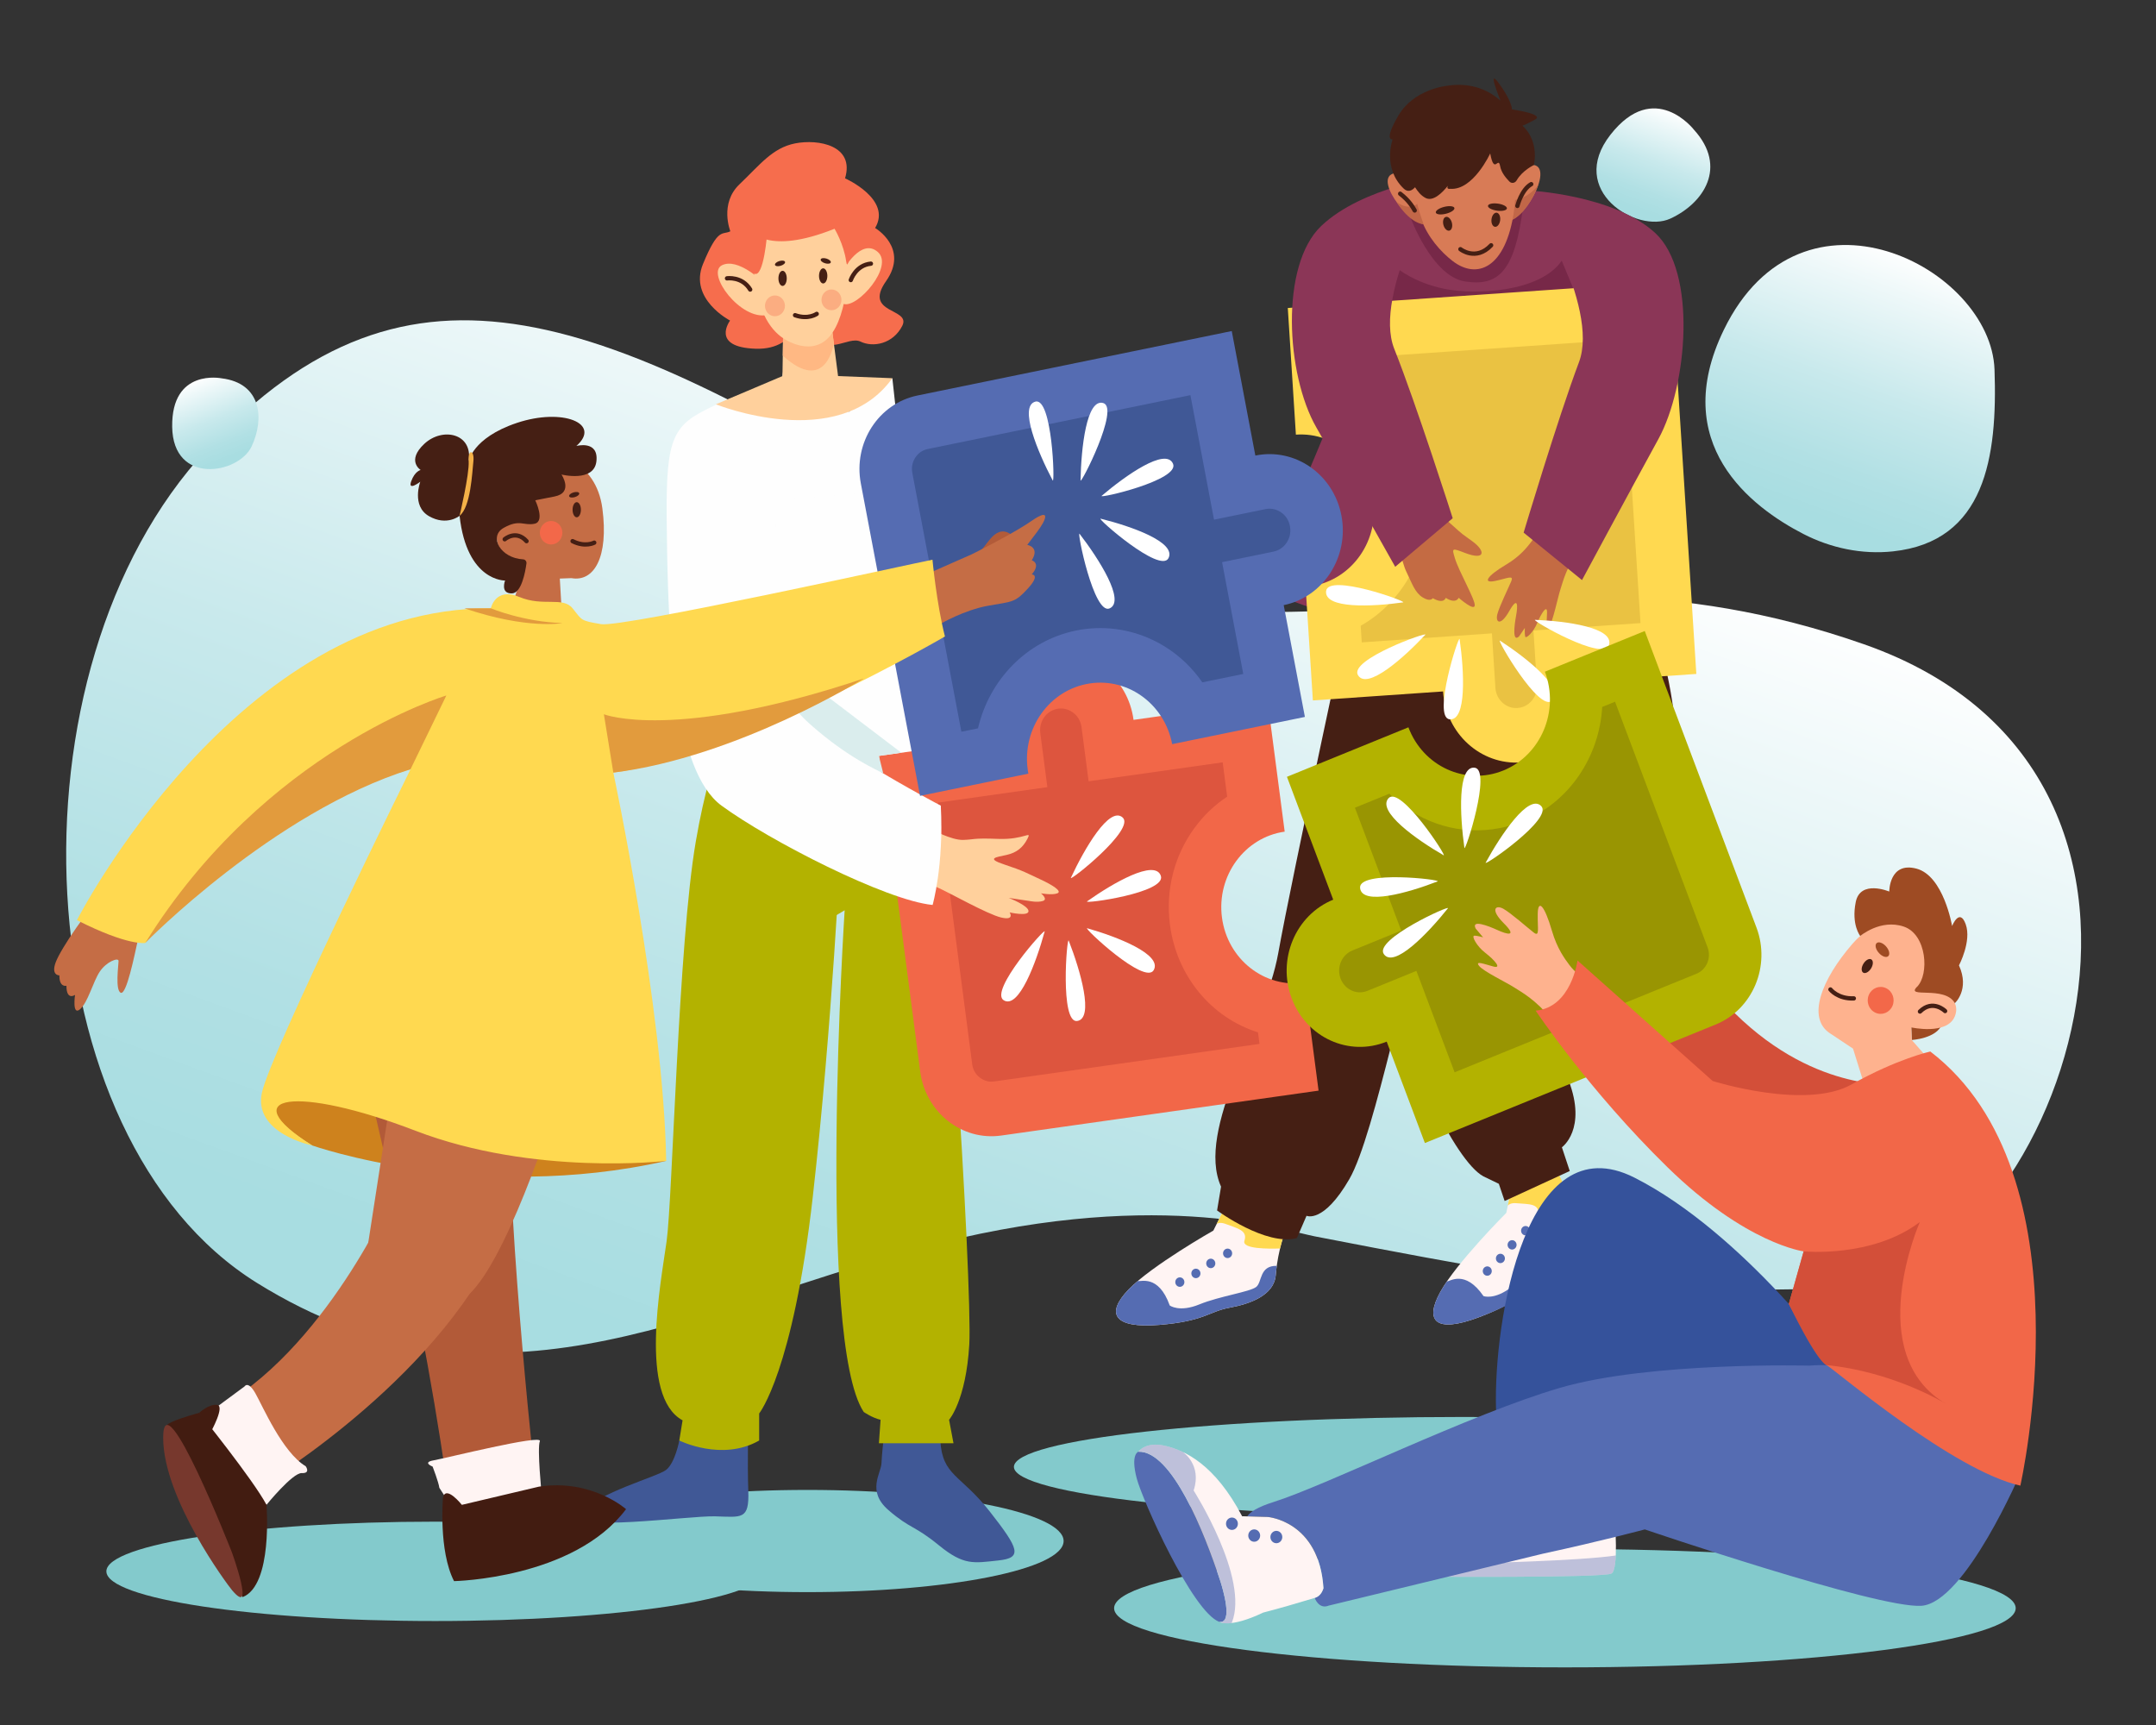 <svg width="500" height="400" viewBox="0 0 500 400" fill="none" xmlns="http://www.w3.org/2000/svg">
<rect x="0" y="0" width="500" height="400" fill="#333333" stroke="none"/>
<g clip-path="url(#clip0_63_2)">
<path d="M304.898 286.689C297.461 285.242 266.904 274.907 212.682 289.581C158.461 304.254 113.753 331.147 59.595 297.485C5.436 263.822 0.325 155.361 47.961 104.21C95.597 53.061 140.196 73.469 217.624 120.291C295.052 167.114 343.745 118.396 432.251 149.386C520.757 180.377 475.356 298.633 427.335 298.862C379.313 299.092 382.682 301.814 304.898 286.689Z" fill="url(#paint0_linear_63_2)"/>
<path d="M439.015 127.854C431.815 128.63 424.562 127.081 418.229 123.822C406.072 117.566 386.935 102.936 399.764 76.503C417.822 39.298 461.723 62.01 462.551 85.699C463.263 106.056 460.374 125.552 439.015 127.854Z" fill="url(#paint1_linear_63_2)"/>
<path d="M392.83 30.064C392.83 30.064 383.663 18.234 373.482 31.241C363.301 44.247 379.647 54.232 387.36 50.697C395.073 47.162 400.732 38.753 392.83 30.064Z" fill="url(#paint2_linear_63_2)"/>
<path d="M51.392 87.727C51.392 87.727 39.747 85.334 39.931 98.96C40.116 112.586 55.307 109.934 58.337 103.547C61.367 97.16 60.672 88.851 51.392 87.727Z" fill="url(#paint3_linear_63_2)"/>
<path d="M187.238 369.191C220.058 369.191 246.663 363.885 246.663 357.34C246.663 350.795 220.058 345.489 187.238 345.489C154.418 345.489 127.812 350.795 127.812 357.34C127.812 363.885 154.418 369.191 187.238 369.191Z" fill="#83CACC"/>
<path d="M100.913 375.89C143.02 375.89 177.156 370.733 177.156 364.37C177.156 358.008 143.02 352.85 100.913 352.85C58.805 352.85 24.669 358.008 24.669 364.37C24.669 370.733 58.805 375.89 100.913 375.89Z" fill="#83CACC"/>
<path d="M339.684 351.726C397.423 351.726 444.23 346.542 444.23 340.147C444.23 333.752 397.423 328.568 339.684 328.568C281.945 328.568 235.138 333.752 235.138 340.147C235.138 346.542 281.945 351.726 339.684 351.726Z" fill="#83CACC"/>
<path d="M350.917 273.57L349.324 281.25C349.324 281.25 337.745 292.821 334.014 299.603C330.283 306.385 332.996 309.17 342.825 305.505C352.655 301.841 352.989 299.438 357.407 297.266C361.824 295.094 366.514 291.683 365.71 287.161C365.71 287.161 368.331 283.334 360.56 272.213C357.161 267.349 350.917 273.57 350.917 273.57Z" fill="#FFF4F3"/>
<path d="M350.917 273.57L349.673 279.566C350.008 279.187 350.606 278.917 351.671 279.005C354.621 279.249 356.946 279.05 356.791 281.56C356.67 283.522 362.045 280.055 364.616 279.226C363.456 275.506 359.744 270.047 360.264 267.825C361.631 261.982 350.917 273.57 350.917 273.57Z" fill="#FFD950"/>
<path d="M362.081 291.003C360.952 292.52 354.512 295.341 350.531 298.438C346.549 301.535 344.036 300.537 344.036 300.537C339.717 294.285 336.172 297.23 335.563 297.13C334.966 298 334.437 298.833 334.013 299.603C330.282 306.385 332.995 309.17 342.824 305.505C352.654 301.841 353.662 299.705 357.986 297.336C363.623 294.247 367.283 290.339 366.48 285.816C366.48 285.816 366.106 284.552 365.951 283.253C362.042 284.276 363.139 289.582 362.081 291.003Z" fill="#556CB2"/>
<path d="M345.911 294.417C346.082 294.99 345.774 295.598 345.224 295.776C344.674 295.953 344.089 295.633 343.918 295.061C343.747 294.489 344.055 293.881 344.605 293.703C345.155 293.525 345.74 293.845 345.911 294.417Z" fill="#556CB2"/>
<path d="M348.958 291.488C349.128 292.061 348.821 292.669 348.271 292.846C347.72 293.024 347.135 292.704 346.965 292.132C346.794 291.559 347.102 290.951 347.652 290.773C348.202 290.596 348.786 290.916 348.958 291.488Z" fill="#556CB2"/>
<path d="M351.665 288.34C351.836 288.913 351.528 289.521 350.978 289.698C350.427 289.876 349.842 289.556 349.672 288.984C349.501 288.411 349.809 287.803 350.359 287.625C350.909 287.448 351.493 287.768 351.665 288.34Z" fill="#556CB2"/>
<path d="M354.797 285.055C354.968 285.628 354.66 286.236 354.11 286.413C353.559 286.591 352.975 286.271 352.804 285.699C352.633 285.126 352.941 284.518 353.491 284.341C354.041 284.162 354.626 284.482 354.797 285.055Z" fill="#556CB2"/>
<path d="M379.629 132.33C379.268 131.172 336.934 146.313 322.648 168.224C308.362 190.135 311.22 200.393 318.778 222.805C326.336 245.215 337.289 269.119 344.015 272.776L347.596 274.504L348.943 278.493L364.042 271.541L362.221 266.038C362.221 266.038 368.111 261.869 363.78 250.537C359.449 239.205 349.379 206.937 349.536 203.509C349.694 200.079 375.139 188.138 385.156 181.181C395.173 174.223 379.629 132.33 379.629 132.33Z" fill="#451F14"/>
<path d="M284.911 278.306L281.385 285.358C281.385 285.358 267.114 293.435 261.731 299.017C256.349 304.6 258.28 308.071 268.814 307.224C279.348 306.378 280.291 304.126 285.16 303.233C290.03 302.34 295.482 300.314 295.859 295.677C295.859 295.677 296.332 288.423 299.166 283.1C302 277.776 284.911 278.306 284.911 278.306Z" fill="#FFF4F3"/>
<path d="M284.911 278.306L282.158 283.812C282.582 283.536 283.234 283.437 284.252 283.82C287.068 284.877 289.388 285.329 288.593 287.735C287.971 289.616 294.133 289.601 296.854 289.505C297.353 287.427 298.089 285.124 299.167 283.099C302.001 277.776 284.911 278.306 284.911 278.306Z" fill="#FFD950"/>
<path d="M291.33 298.42C289.84 299.586 282.83 300.551 278.15 302.468C273.469 304.385 271.272 302.712 271.272 302.712C268.663 295.411 264.447 297.301 263.879 297.034C263.073 297.717 262.343 298.384 261.731 299.017C256.349 304.6 258.28 308.071 268.814 307.225C279.348 306.378 280.291 304.126 285.16 303.233C290.03 302.341 295.482 300.314 295.859 295.677C295.859 295.677 295.913 294.841 296.096 293.531C292.019 293.444 292.727 297.326 291.33 298.42Z" fill="#556CB2"/>
<path d="M274.673 297.261C274.693 297.867 274.236 298.375 273.654 298.396C273.071 298.417 272.583 297.941 272.563 297.336C272.543 296.729 273 296.221 273.582 296.201C274.165 296.18 274.653 296.654 274.673 297.261Z" fill="#556CB2"/>
<path d="M278.398 295.248C278.418 295.854 277.961 296.362 277.379 296.383C276.796 296.404 276.307 295.928 276.287 295.323C276.267 294.716 276.723 294.208 277.306 294.188C277.89 294.167 278.378 294.641 278.398 295.248Z" fill="#556CB2"/>
<path d="M281.848 292.928C281.868 293.534 281.411 294.042 280.829 294.063C280.246 294.084 279.757 293.608 279.737 293.003C279.717 292.396 280.174 291.888 280.757 291.868C281.34 291.847 281.828 292.321 281.848 292.928Z" fill="#556CB2"/>
<path d="M285.749 290.591C285.769 291.197 285.312 291.705 284.73 291.726C284.147 291.747 283.658 291.272 283.638 290.666C283.618 290.06 284.075 289.552 284.658 289.531C285.241 289.51 285.729 289.985 285.749 290.591Z" fill="#556CB2"/>
<path d="M314.12 136.158C314.12 136.158 299.509 203.844 296.437 221.033C293.364 238.221 277.201 261.83 283.175 275.169L282.254 280.686C282.254 280.686 293.602 289.037 300.767 287.084L302.999 281.917C302.999 281.917 306.9 283.812 312.917 273.435C318.934 263.059 326.636 221.99 331.799 209.515C336.963 197.04 350.001 146.317 350.001 146.317L314.12 136.158Z" fill="#451F14"/>
<path d="M316.013 78.792C316.013 78.792 301.408 115.511 296.622 124.493C291.836 133.474 296.497 138.168 296.497 138.168C296.497 138.168 329.124 151.115 356.324 153.125C383.524 155.134 377.611 68.698 377.611 68.698L316.013 78.792Z" fill="#8B3657"/>
<path d="M308.354 65.65C306.345 64.866 327.393 41.202 340.849 42.68C354.304 44.158 359.913 40.927 374.604 66.51C389.296 92.092 311.747 87.708 310.88 86.666C310.012 85.622 310.498 66.486 308.354 65.65Z" fill="#8B3657"/>
<path d="M321.532 69.838C321.532 69.838 322.611 65.42 324.104 62.246C324.104 62.246 327.886 65.51 334.933 66.967C341.979 68.424 357.129 67.834 362.186 60.445L365.254 67.868L321.532 69.838Z" fill="#772848"/>
<path d="M368.576 157.99L393.397 156.274L388.689 82.594C388.077 73.027 380.125 65.787 370.926 66.422L298.655 71.418L300.531 100.784C309.897 100.137 317.994 107.508 318.617 117.249C319.239 126.99 312.152 135.41 302.786 136.058L304.47 162.42L334.659 160.334C335.282 170.074 343.379 177.446 352.745 176.798C362.11 176.153 369.198 167.731 368.576 157.99Z" fill="#FFD950"/>
<path d="M350.964 164.141C348.704 163.829 346.952 161.875 346.801 159.496L345.993 146.868L315.805 148.954L315.558 145.104C318.563 143.41 321.285 141.154 323.603 138.399C328.734 132.303 331.275 124.494 330.758 116.41C329.993 104.424 322.475 94.224 312.042 90.074L311.603 83.206L371.733 79.05C372.041 79.028 372.348 79.038 372.646 79.079C374.764 79.372 376.404 81.202 376.546 83.431L380.448 144.486L355.626 146.201L356.433 158.829C356.548 160.634 355.741 161.884 355.249 162.468C354.757 163.052 353.673 164.05 351.938 164.17C351.608 164.195 351.28 164.184 350.964 164.141Z" fill="#EAC242"/>
<path d="M332.242 118.196C332.242 118.196 332.874 118.262 336.395 121.423C339.916 124.584 338.686 123.457 341.602 125.625C344.518 127.792 344.51 130.037 339.753 128.217C336.681 127.042 336.681 127.042 337.401 129.429C338.344 132.561 342.144 139.026 342.009 140.405C341.874 141.785 338.29 138.618 338.29 138.618C338.29 138.618 337.694 140.149 335.288 138.633C335.288 138.633 334.881 140.183 332.28 138.713C332.28 138.713 331.741 139.652 329.936 138.531C328.131 137.41 327.501 135.353 326.173 132.623C324.844 129.893 325.24 127.147 320.076 119.896C314.912 112.645 320.059 106.351 320.362 106.516C320.664 106.682 332.242 118.196 332.242 118.196Z" fill="#C46B43"/>
<path d="M334.5 40.849C334.5 40.849 315.976 43.277 306.395 52.411C296.815 61.545 298.25 86.854 305.255 99.081C312.26 111.309 323.563 131.43 323.563 131.43L336.899 120.167C336.899 120.167 328.453 93.717 323.345 80.897C318.236 68.075 334.5 40.849 334.5 40.849Z" fill="#8B3657"/>
<path d="M356.562 123.147C356.191 124.039 355.715 124.869 355.134 125.616C354.223 126.788 352.601 128.952 349.316 130.905C344.774 133.604 343.791 135.313 346.704 134.718C349.617 134.122 351.123 133.224 350.462 134.81C349.802 136.394 347.737 140.569 347.251 142.424C346.764 144.279 347.939 145.36 350.01 141.704C352.081 138.048 352.018 140.506 351.594 142.797C351.171 145.087 350.704 149.017 352.274 147.589L353.627 145.601C353.627 145.601 353.546 146.947 353.705 147.591C353.864 148.235 355.613 146.632 356.525 144.415C357.437 142.198 358.837 140.055 358.781 142.066C358.726 144.078 358.397 146.428 359.277 145.254C360.157 144.081 361.273 138.494 361.893 136.619C362.513 134.744 363.168 131.676 366.449 126.945C369.73 122.214 361.183 117.662 359.681 118.115C358.677 118.415 357.341 121.274 356.562 123.147Z" fill="#C46B43"/>
<path d="M354.304 44.158C354.304 44.158 374.094 45.061 383.838 54.004C393.583 62.948 391.383 89.442 384.601 101.806C377.82 114.169 366.884 134.509 366.884 134.509L353.347 123.51C353.347 123.51 361.31 96.898 366.184 83.979C371.059 71.061 354.304 44.158 354.304 44.158Z" fill="#8B3657"/>
<path d="M327.028 50.242C327.028 50.242 332.054 64.085 339.769 65.268C347.485 66.451 351.374 63.012 353.272 47.555C355.169 32.098 327.028 50.242 327.028 50.242Z" fill="#772848"/>
<path d="M331.292 36.654C331.292 36.654 332.149 31.517 337.646 29.495C343.143 27.474 353.068 35.293 351.138 48.822C349.208 62.352 342.469 64.835 336.879 60.524C331.291 56.213 324.928 46.965 331.292 36.654Z" fill="#D87B56"/>
<path d="M330.583 45.894C330.583 45.894 327.449 38.678 323.001 40.28C318.553 41.882 327.787 53.478 331.635 51.96C335.484 50.441 330.583 45.894 330.583 45.894Z" fill="#D87B56"/>
<path d="M349.141 45.091C349.141 45.091 351.1 37.439 355.739 38.264C360.379 39.089 353.091 52.098 349.055 51.254C345.021 50.409 349.141 45.091 349.141 45.091Z" fill="#D87B56"/>
<path d="M353.075 29.149C353.075 29.149 353.566 29.038 355.969 27.741C358.372 26.445 350.633 25.371 350.633 25.371C350.633 25.371 350.72 23.585 347.679 19.408C344.638 15.23 347.994 23.349 347.994 23.349C343.7 19.535 338.847 19.343 335.385 19.922C335.385 19.922 327.884 20.705 324.322 26.761C320.761 32.816 322.97 32.313 322.97 32.313C322.97 32.313 320.527 38.904 325.513 43.714C326.41 44.58 327.304 44.36 328.167 43.423C328.79 44.377 329.48 45.306 330.582 45.894C332.363 46.842 334.517 44.66 335.771 43.077C335.371 43.977 336.293 43.78 336.293 43.78C341.634 44.222 345.594 35.582 345.594 35.582C346.552 40.694 347.446 36.07 347.894 38.515C348.177 40.058 349.267 41.282 350.048 42.096C350.544 42.613 351.362 42.465 351.721 41.837C353.053 39.513 355.737 38.262 355.737 38.262C356.894 32.149 353.075 29.149 353.075 29.149Z" fill="#451F14"/>
<path d="M336.693 51.599C336.933 52.475 336.693 53.314 336.156 53.473C335.619 53.632 334.989 53.051 334.749 52.176C334.509 51.3 334.749 50.462 335.286 50.302C335.823 50.143 336.453 50.724 336.693 51.599Z" fill="#451F14"/>
<path d="M347.902 51.098C347.786 52.001 347.244 52.67 346.691 52.594C346.137 52.517 345.782 51.724 345.897 50.822C346.013 49.919 346.555 49.249 347.108 49.325C347.662 49.402 348.017 50.196 347.902 51.098Z" fill="#451F14"/>
<path d="M330.066 52.005C330.291 52.035 329.121 49.454 328.683 47.272C328.683 47.272 326.79 49.033 323.831 46.782C323.831 46.782 326.651 51.55 330.066 52.005Z" fill="#C16748"/>
<path d="M350.783 50.925C350.783 50.925 351.192 48.961 351.364 46.376C351.364 46.376 354.389 45.977 356.739 42.924C356.739 42.924 354.556 49.068 350.783 50.925Z" fill="#C16748"/>
<path d="M337.293 48.237C337.393 48.68 336.509 49.275 335.318 49.566C334.127 49.858 333.08 49.734 332.98 49.291C332.88 48.848 333.764 48.253 334.955 47.962C336.146 47.67 337.193 47.794 337.293 48.237Z" fill="#451F14"/>
<path d="M349.469 48.335C349.411 48.786 348.381 49.017 347.169 48.849C345.956 48.681 345.02 48.18 345.077 47.729C345.135 47.278 346.164 47.047 347.377 47.215C348.59 47.382 349.526 47.884 349.469 48.335Z" fill="#451F14"/>
<path d="M338.686 57.781C338.686 57.781 342.247 60.645 345.811 56.877" stroke="#451F14" stroke-miterlimit="10" stroke-linecap="round"/>
<path d="M328.086 48.808C327.641 48.044 326.799 46.522 324.714 44.917" stroke="#451F14" stroke-miterlimit="10" stroke-linecap="round"/>
<path d="M351.898 47.749C351.898 47.749 352.852 43.964 355.11 42.699" stroke="#451F14" stroke-miterlimit="10" stroke-linecap="round"/>
<path d="M356.007 143.733C354.874 143.688 371.987 153.559 373.15 149.539C374.314 145.518 363.219 144.018 356.007 143.733Z" fill="white"/>
<path d="M347.859 148.552C346.897 147.926 357.019 165.345 359.952 162.459C362.885 159.573 353.979 152.531 347.859 148.552Z" fill="white"/>
<path d="M338.501 148.195C338.335 147.029 332.154 166.339 336.168 166.788C340.182 167.238 339.558 155.621 338.501 148.195Z" fill="white"/>
<path d="M330.548 147.191C331.339 146.346 312.828 152.948 314.919 156.539C317.01 160.131 325.513 152.57 330.548 147.191Z" fill="white"/>
<path d="M325.39 139.681C326.514 139.521 308.015 132.882 307.539 137.051C307.063 141.221 318.239 140.7 325.39 139.681Z" fill="white"/>
<path d="M204.94 333.512C204.94 333.512 204.526 336.952 204.423 339.317C204.32 341.681 200.946 345.766 206.044 350.174C211.142 354.581 211.969 353.614 217.757 358.344C223.545 363.074 225.819 362.45 231.505 361.849C237.189 361.246 236.362 359.204 229.541 350.497C222.719 341.789 218.584 342.327 218.067 334.05C217.551 325.772 204.94 333.512 204.94 333.512Z" fill="#405896"/>
<path d="M157.534 334.033C157.534 334.033 156.587 339.172 154.498 340.831C152.409 342.49 138.659 346.058 134.863 350.785C131.066 355.51 159.586 351.448 165.807 351.614C172.028 351.78 173.775 352.482 173.539 345.744C173.304 339.006 173.539 331.044 173.539 331.044L157.534 334.033Z" fill="#405896"/>
<path d="M187.238 215.239C187.999 215.898 195.885 211.077 195.885 211.077C195.885 211.077 189.392 310.912 200.305 327.412C200.305 327.412 202.291 328.794 204.216 329.226L203.829 334.673H221.125L220.1 329.226C220.1 329.226 224.027 324.796 224.789 311.749C225.55 298.701 219.158 189.468 213.856 174.581C208.555 159.694 187.238 215.239 187.238 215.239Z" fill="#B3B200"/>
<path d="M170.697 166.35C170.697 166.35 165.419 171.533 161.359 195.155C157.298 218.778 155.975 277.967 154.597 287.823C153.219 297.679 148.144 323.81 158.296 329.353L157.534 334.032C157.534 334.032 167.432 338.975 176.061 334.032V327.76C176.061 327.76 183.929 317.993 188.497 277.482C193.066 236.972 194.972 195.767 194.972 195.767L170.697 166.35Z" fill="#B3B200"/>
<path d="M206.943 87.699C206.943 87.699 215.193 160.757 214.362 172.531C213.531 184.305 194.945 188.884 181.534 182.272C168.123 175.661 170.945 115.433 170.945 115.433L206.943 87.699Z" fill="#FEFEFE"/>
<path d="M302.517 227.874C293.216 229.19 284.65 222.415 283.384 212.742C282.119 203.07 288.633 194.161 297.933 192.845L293.967 162.529L292.14 162.787L262.879 166.928C261.613 157.255 253.047 150.481 243.747 151.797C234.446 153.113 227.932 162.022 229.197 171.694L203.83 175.284L213.403 248.454C214.646 257.954 223.059 264.607 232.193 263.315L303.963 253.159L305.791 252.901L302.517 227.874Z" fill="#F26748"/>
<path d="M229.132 250.746C227.526 250.443 225.766 249.089 225.46 246.746L217.528 186.116L242.896 182.526L241.255 169.986C240.896 167.243 242.749 164.708 245.387 164.335C245.899 164.263 246.409 164.273 246.902 164.366C248.617 164.689 250.493 166.133 250.82 168.632L252.461 181.173L283.549 176.774L284.592 184.733C281.706 186.638 279.14 189.083 277.01 191.998C272.294 198.447 270.276 206.419 271.326 214.447C272.881 226.334 280.911 235.98 291.742 239.386L292.092 242.064L230.552 250.772C230.071 250.842 229.593 250.833 229.132 250.746Z" fill="#DD553E"/>
<path d="M169.374 53.629C169.374 53.629 166.791 47.204 171.506 42.723C176.22 38.242 179.11 34.284 184.423 33.245C189.737 32.206 198.28 33.682 195.976 41.35C195.976 41.35 206.926 46.194 202.95 52.869C202.95 52.869 210.893 57.515 205.485 65.196C200.077 72.877 211.363 71.374 209.245 75.555C207.127 79.737 202.51 80.637 199.568 79.213C196.627 77.789 191.687 83.153 188.223 76.947C184.76 70.742 185.841 81.203 175.256 80.864C164.67 80.525 169.31 74.336 169.31 74.336C169.31 74.336 159.685 69.362 163.023 61.243C166.585 52.572 167.512 54.597 169.374 53.629Z" fill="#F66D4D"/>
<path d="M215.642 192.123C216.061 192.342 220.598 194.82 223.321 194.761C226.043 194.701 225.362 194.289 231.488 194.525C237.613 194.761 239.315 192.46 238.294 194.465C237.273 196.471 235.823 197.709 233.457 198.241C231.091 198.772 228.482 199.007 232.962 200.482C237.443 201.957 238.18 202.488 241.129 203.845C244.078 205.201 246.404 206.676 245.213 207.148C244.022 207.62 241.413 207.148 241.413 207.148C241.413 207.148 243.115 208.505 241.867 208.917C240.619 209.33 238.691 208.917 238.691 208.917L233.927 208.209C233.927 208.209 238.521 209.979 238.521 211.277C238.521 212.574 234.154 211.572 234.154 211.572C234.154 211.572 235.402 213.518 232.168 212.752C228.935 211.985 220.05 206.925 217.432 205.798C214.813 204.671 208.178 200.365 208.178 200.365L215.642 192.123Z" fill="#FFD09C"/>
<path d="M183.04 75.941L181.32 88.2C181.32 88.2 169.376 91.764 162.07 95.867C154.763 99.97 154.319 105.174 154.687 126.508C155.056 147.842 156.224 178.676 167.33 186.814C178.436 194.953 205.47 208.793 216.283 209.846C216.283 209.846 218.913 200.712 218.182 186.814C218.182 186.814 186.034 170.044 182.82 162.286C179.605 154.529 179.897 116.08 179.897 116.08L208.83 113.563L191.661 87.734L191.4 74.962L183.04 75.941Z" fill="#FEFEFE"/>
<path d="M204.834 179.341C203.656 178.639 196.705 175.808 187.817 167.887C178.929 159.965 181.158 153.357 181.158 153.357L209.035 174.546L203.829 175.283L204.834 179.341Z" fill="#DAEDED"/>
<path d="M166.02 93.749C166.02 93.749 194.388 105.214 206.943 87.699L194.357 87.205L192.611 73.689L181.625 76.629L181.461 87.205L166.02 93.749Z" fill="#FFD09C"/>
<path d="M174.786 60.639C174.765 59.656 173.989 52.374 180.913 49.242C187.838 46.109 194.472 49.824 196.056 56.943C197.639 64.062 195.55 77.06 190.712 79.305C185.874 81.55 175.199 79.938 174.786 60.639Z" fill="#FFD09C"/>
<path d="M195.185 63.277C195.64 62.366 199.765 55.076 203.578 58.433C207.39 61.789 198.832 71.511 195.673 70.482C192.515 69.453 195.185 63.277 195.185 63.277Z" fill="#FFD09C"/>
<path d="M176.989 65.428C176.989 65.428 171.123 59.618 167.406 61.523C163.689 63.429 171.779 74.433 178.004 73.024C184.228 71.615 176.989 65.428 176.989 65.428Z" fill="#FFD09C"/>
<path d="M181.492 66.303C182.025 66.303 182.457 65.517 182.457 64.548C182.457 63.579 182.025 62.793 181.492 62.793C180.959 62.793 180.526 63.579 180.526 64.548C180.526 65.517 180.959 66.303 181.492 66.303Z" fill="#451F14"/>
<path d="M189.406 72.784C189.406 72.784 187.451 74.191 184.381 73.09" stroke="#451F14" stroke-miterlimit="10" stroke-linecap="round"/>
<path d="M168.603 64.542C168.603 64.542 172.092 64.024 173.978 67.143" stroke="#451F14" stroke-miterlimit="10" stroke-linecap="round"/>
<path d="M197.308 64.944C197.308 64.944 198.445 61.474 201.973 61.139" stroke="#451F14" stroke-miterlimit="10" stroke-linecap="round"/>
<path opacity="0.33" d="M182.036 70.919C182.036 72.25 180.998 73.329 179.719 73.329C178.44 73.329 177.402 72.249 177.402 70.919C177.402 69.589 178.44 68.51 179.719 68.51C180.998 68.51 182.036 69.589 182.036 70.919Z" fill="#F36849"/>
<path opacity="0.33" d="M195.142 69.531C195.142 70.862 194.104 71.941 192.825 71.941C191.545 71.941 190.508 70.862 190.508 69.531C190.508 68.2 191.545 67.122 192.825 67.122C194.104 67.122 195.142 68.201 195.142 69.531Z" fill="#F36849"/>
<path d="M182.066 60.733C182.149 61.036 181.693 61.436 181.048 61.628C180.403 61.82 179.813 61.73 179.73 61.428C179.646 61.126 180.102 60.725 180.747 60.533C181.393 60.342 181.983 60.431 182.066 60.733Z" fill="#451F14"/>
<path d="M189.939 63.975C189.939 64.945 190.372 65.73 190.905 65.73C191.438 65.73 191.87 64.944 191.87 63.975C191.87 63.006 191.438 62.22 190.905 62.22C190.372 62.22 189.939 63.006 189.939 63.975Z" fill="#451F14"/>
<path d="M190.332 60.155C190.248 60.458 190.704 60.858 191.349 61.05C191.995 61.242 192.585 61.152 192.668 60.849C192.751 60.547 192.295 60.147 191.65 59.955C191.005 59.763 190.415 59.853 190.332 60.155Z" fill="#451F14"/>
<path d="M174.216 53.459C174.216 53.459 177.864 59.317 193.542 53.045C193.542 53.045 195.682 56.575 196.242 60.642C196.802 64.709 198.422 48.827 198.422 48.827C198.422 48.827 189.653 43.497 188.598 43.885C187.542 44.273 180.835 45.591 180.835 45.591C180.835 45.591 177.283 49.153 176.826 49.664C176.368 50.175 174.216 53.459 174.216 53.459Z" fill="#F66D4D"/>
<path d="M177.93 53.493C177.973 54.033 177.116 64.619 174.926 63.439C172.735 62.259 170.945 54.885 170.945 54.885L177.93 53.493Z" fill="#F66D4D"/>
<path d="M181.596 78.412C181.596 78.412 188.806 83.495 193.056 77.137L193.374 79.598C193.374 79.598 191.629 91.647 181.533 82.462L181.596 78.412Z" fill="#FFB883"/>
<path d="M248.348 203.551C247.854 204.612 263.423 192.283 260.351 189.559C257.278 186.835 251.498 196.797 248.348 203.551Z" fill="white"/>
<path d="M252.105 209.013C251.168 209.678 270.572 207.04 269.21 203.087C267.848 199.134 258.068 204.785 252.105 209.013Z" fill="white"/>
<path d="M252.135 215.245C251.042 214.934 265.559 228.582 267.568 224.94C269.577 221.298 259.098 217.222 252.135 215.245Z" fill="white"/>
<path d="M247.846 218.11C247.42 217.017 245.792 237.299 249.796 236.751C253.798 236.203 250.558 225.066 247.846 218.11Z" fill="white"/>
<path d="M242.267 216.005C242.578 214.87 229.297 229.819 232.777 231.948C236.257 234.077 240.29 223.224 242.267 216.005Z" fill="white"/>
<path d="M297.706 140.323C306.915 138.435 312.909 129.14 311.093 119.562C309.277 109.984 300.34 103.75 291.13 105.638L285.657 76.763L283.847 77.134L212.784 91.706C203.74 93.56 197.853 102.69 199.636 112.096L213.37 184.545L238.489 179.394C236.673 169.817 242.667 160.522 251.877 158.633C261.086 156.744 270.023 162.978 271.839 172.556L300.811 166.615L302.62 166.244L297.706 140.323Z" fill="#556CB2"/>
<path d="M211.575 109.649C211.26 107.985 211.867 106.722 212.256 106.118C212.646 105.514 213.539 104.45 215.138 104.122L276.071 91.628L281.545 120.503L293.484 118.055C293.992 117.951 294.502 117.93 294.999 117.992C296.73 118.209 298.685 119.534 299.154 122.01C299.491 123.785 298.843 125.132 298.427 125.777C298.011 126.422 297.059 127.557 295.353 127.906L283.414 130.354L288.328 156.277L278.832 158.224C274.177 151.497 266.955 146.897 258.652 145.858C255.614 145.478 252.542 145.598 249.522 146.218C238.004 148.58 229.401 157.736 226.807 168.892L222.955 169.682L211.575 109.649Z" fill="#405896"/>
<path d="M72.411 265.616C72.411 265.616 110.689 279.145 154.499 269.193C154.499 269.193 88.261 242.373 76.299 247.23C64.337 252.087 56.263 255.819 72.411 265.616Z" fill="#CE821D"/>
<path d="M84.814 249.239C84.814 249.239 99.038 306.236 104.646 351.796L124.478 346.242C124.478 346.242 117.736 286.796 118.035 253.518C118.333 220.241 84.814 249.239 84.814 249.239Z" fill="#B25A38"/>
<path d="M101.889 344.999C101.736 343.739 100.327 340.075 100.327 340.075C100.327 340.075 97.841 339.112 100.541 338.635C103.24 338.159 125.87 332.515 125.201 334.173C124.531 335.83 125.639 346.699 125.639 346.699C125.639 346.699 106.797 351.959 106.409 351.719C106.02 351.48 101.889 344.999 101.889 344.999Z" fill="#FFF4F3"/>
<path d="M102.73 347.313C102.73 347.313 101.671 359.564 105.297 366.639C105.297 366.639 133.101 366.095 145.188 349.949C145.188 349.949 137.247 342.867 124.985 344.73L107.111 348.951C107.111 348.951 103.357 344.223 102.73 347.313Z" fill="#421C11"/>
<path d="M91.263 276.746C91.263 276.746 75.34 313.546 49.308 327.214C49.308 327.214 53.349 341.579 61.942 343.681C61.942 343.681 104.053 318.129 117.117 284.632C130.181 251.136 91.263 276.746 91.263 276.746Z" fill="#C56D45"/>
<path d="M47.046 328.657C47.046 328.657 52.535 324.543 56.72 321.487C56.72 321.487 57.522 320.098 59.213 323.062C60.906 326.025 65.475 336.744 70.892 339.998C70.892 339.998 72.125 341.676 69.988 341.584C67.851 341.491 61.803 348.945 61.803 348.945C61.803 348.945 48.148 337.493 47.046 328.657Z" fill="#FFF4F3"/>
<path d="M38.757 330.43C38.757 330.43 38.958 329.627 46.201 327.599C46.201 327.599 58.738 343.15 61.803 348.944C61.803 348.944 63.33 367.611 56.252 370.35L38.757 330.43Z" fill="#421C11"/>
<path d="M53.816 360.051C53.816 360.051 59.295 375.214 53.816 368.744C52.744 367.478 37.843 347.495 37.843 333.394C37.843 319.294 53.816 360.051 53.816 360.051Z" fill="#77382D"/>
<path d="M46.201 327.599C46.201 327.599 48.458 325.514 50.349 325.768C52.24 326.022 48.903 332.03 48.903 332.03L46.201 327.599Z" fill="#421C11"/>
<path d="M33.486 213.058C33.486 213.058 32.803 214.282 31.993 217.9C31.184 221.519 29.34 230.766 28.002 230.203C26.664 229.639 27.498 223.695 27.496 222.826C27.493 221.957 24.701 222.955 23.132 225.313C21.562 227.671 20.373 232.534 18.532 234.056C16.69 235.579 17.399 230.703 17.399 230.703C17.399 230.703 15.406 232.102 15.405 228.582C15.405 228.582 13.731 229.043 13.776 226.174C13.776 226.174 11.741 226.238 12.945 223.069C14.148 219.9 20.533 210.583 24.178 207.072C27.823 203.562 36.811 193.091 36.811 193.091L40.791 202.886L40.213 207.103C40.212 207.104 33.862 212.176 33.486 213.058Z" fill="#C56D45"/>
<path d="M126.687 105.604C127.966 104.574 138.2 106.537 139.696 117.889C141.191 129.241 137.752 134.994 132.519 134.061L129.827 134.159L130.425 144.48C130.425 144.48 124.743 146.035 118.463 141.37L121.112 133.107C121.626 131.503 120.697 129.83 119.126 129.395C117.236 128.873 115.175 127.55 115.175 124.264C115.175 118.199 123.099 120.687 123.099 120.687C123.099 120.687 120.706 110.425 126.687 105.604Z" fill="#C56D45"/>
<path d="M226.916 127.753C228.362 128.064 230.369 121.263 234.299 123.808C238.23 126.354 226.916 127.753 226.916 127.753Z" fill="#B25B39"/>
<path d="M225.372 128.53C225.372 128.53 226.089 128.176 227.221 127.598C230.193 126.079 236.029 123.015 239.277 120.76C243.762 117.646 242.709 120.445 240.469 123.399C238.23 126.354 238.23 126.354 238.23 126.354C238.23 126.354 241.221 126.82 239.277 129.93C239.277 129.93 241.52 130.552 239.277 133.196C239.277 133.196 241.37 133.196 238.38 136.462C235.389 139.727 234.941 139.447 229.259 140.442C223.578 141.438 218.045 144.703 218.045 144.703L215.504 132.885L225.372 128.53Z" fill="#C56D45"/>
<path d="M108.691 106.964C108.65 107.224 109.366 101.562 119.916 98.05C130.466 94.539 139.582 98.186 133.673 103.409C133.673 103.409 138.867 102.001 138.316 106.964C137.763 111.927 130.213 110.036 130.213 110.036C130.213 110.036 133.083 114.249 128.609 115.127C124.136 116.005 124.136 116.005 124.136 116.005C124.136 116.005 126.499 120.92 123.968 121.447C121.436 121.974 120.507 120.306 116.794 122.413C113.271 124.411 116.066 129.428 121.328 129.705C121.803 129.73 122.158 130.17 122.091 130.658C121.806 132.742 120.913 137.529 118.736 137.598C115.95 137.686 117.132 134.614 117.132 134.614C117.132 134.614 108.269 134.877 106.582 119.604C106.582 119.604 103.628 122.062 99.493 119.692C95.357 117.322 97.467 111.705 97.467 111.705C97.467 111.705 94.513 113.987 95.357 111.617C96.201 109.247 97.552 108.983 97.552 108.983C97.552 108.983 94.176 106.877 98.396 102.926C102.614 98.977 109.703 100.469 108.691 106.964Z" fill="#451F14"/>
<path d="M134.718 118.199C134.718 119.169 134.286 119.954 133.752 119.954C133.219 119.954 132.787 119.169 132.787 118.199C132.787 117.23 133.219 116.444 133.752 116.444C134.286 116.444 134.718 117.23 134.718 118.199Z" fill="#451F14"/>
<path d="M137.809 125.836C137.809 125.836 135.699 126.977 132.787 125.485" stroke="#451F14" stroke-miterlimit="10" stroke-linecap="round"/>
<path d="M117.046 125.046C117.046 125.046 119.663 122.764 122.11 125.485" stroke="#451F14" stroke-miterlimit="10" stroke-linecap="round"/>
<path d="M130.426 123.532C130.426 125.034 129.254 126.253 127.81 126.253C126.365 126.253 125.193 125.034 125.193 123.532C125.193 122.03 126.365 120.811 127.81 120.811C129.254 120.811 130.426 122.03 130.426 123.532Z" fill="#F36849"/>
<path d="M106.58 119.604C106.58 119.604 108.875 109.996 108.69 106.964C108.505 103.932 110.069 104.346 109.785 106.964C109.5 109.582 109.169 117.578 106.58 119.604Z" fill="#F4B148"/>
<path d="M134.326 114.38C134.409 114.682 133.954 115.082 133.309 115.274C132.663 115.466 132.073 115.377 131.99 115.074C131.907 114.772 132.363 114.371 133.008 114.18C133.653 113.988 134.243 114.078 134.326 114.38Z" fill="#451F14"/>
<path d="M85.405 288.148L91.829 246.642L129.662 254.158C129.662 254.158 118.915 289.329 109.488 299.431C100.061 309.534 85.405 288.148 85.405 288.148Z" fill="#C56D45"/>
<path d="M113.828 141.058C113.828 141.058 114.875 136.082 120.408 138.415C125.94 140.748 130.513 138.26 132.787 141.058C135.061 143.858 134.462 143.889 139.397 144.728C144.332 145.568 210.718 130.874 216.251 129.786C216.251 129.786 217.197 139.97 219.141 147.59C219.141 147.59 171.693 175.269 142.238 179.157C142.238 179.157 153.9 233.894 154.498 269.193C154.498 269.193 123.846 272.77 96.335 262.195C68.822 251.621 53.721 253.798 72.412 265.616C72.412 265.616 58.655 262.817 60.749 253.331C62.842 243.846 95.205 178.379 95.205 178.379C95.205 178.379 60.749 187.243 33.686 218.654C33.686 218.654 29.799 219.432 17.837 213.367C17.835 213.367 54.917 140.747 113.828 141.058Z" fill="#FFD950"/>
<path d="M95.204 178.379L103.512 161.274C103.512 161.274 61.645 173.714 33.685 218.654C33.685 218.654 63.359 188.331 95.204 178.379Z" fill="#E29B3D"/>
<path d="M142.238 179.157L140.048 165.628C140.048 165.628 156.26 172.056 200.311 157.334C200.311 157.334 171.095 175.58 142.238 179.157Z" fill="#E29B3D"/>
<path d="M113.829 141.058C113.829 141.058 121.454 144.23 130.426 144.479C130.426 144.479 122.352 146.034 107.699 141.058H113.829Z" fill="#E29B3D"/>
<path d="M244.132 111.41C244.676 112.445 244.039 92.103 240.123 93.129C236.209 94.154 240.665 104.827 244.132 111.41Z" fill="white"/>
<path d="M250.589 111.394C250.567 112.573 259.746 94.598 255.859 93.462C251.972 92.325 250.732 103.889 250.589 111.394Z" fill="white"/>
<path d="M255.489 114.978C254.612 115.726 273.719 111.33 272.03 107.518C270.341 103.705 261.073 110.223 255.489 114.978Z" fill="white"/>
<path d="M255.249 120.274C254.145 120.002 269.095 133.136 270.985 129.426C272.876 125.715 262.271 122.007 255.249 120.274Z" fill="white"/>
<path d="M250.366 123.782C249.657 122.862 253.675 142.781 257.359 141.066C261.044 139.35 254.877 129.642 250.366 123.782Z" fill="white"/>
<path d="M362.919 386.639C420.658 386.639 467.465 380.494 467.465 372.913C467.465 365.332 420.658 359.187 362.919 359.187C305.179 359.187 258.373 365.332 258.373 372.913C258.373 380.494 305.179 386.639 362.919 386.639Z" fill="#83CACC"/>
<path d="M374.495 352.73C374.495 352.73 375.42 363.795 373.748 364.863C372.077 365.93 328.999 365.595 328.999 365.595L374.495 352.73Z" fill="#FFF4F3"/>
<path opacity="0.38" d="M373.748 364.863C374.362 364.471 374.625 362.733 374.713 360.691H374.712C366.468 361.951 341.822 362.507 341.501 362.485L341.697 362.005L329 365.595C329 365.595 372.077 365.93 373.748 364.863Z" fill="#556CB2"/>
<path d="M428.775 320.116C427.437 316.859 404.06 285.736 379.04 273.07C354.02 260.403 346.298 305.93 346.948 326.956C347.597 347.982 428.775 320.116 428.775 320.116Z" fill="#35529B"/>
<path d="M282.996 366.573C279.253 355.176 271.757 336.429 264.017 336.623C264.017 336.623 262.114 337.125 263.632 342.868C264.93 347.776 276.456 373.715 282.767 376.083C286.06 376.568 283.558 368.313 282.996 366.573Z" fill="#556CB2"/>
<path d="M419.69 316.672C419.69 316.672 382.683 315.71 361.784 321.815C340.886 327.919 307.685 344.4 295.327 348.3C291.626 349.468 289.89 350.605 289.261 351.626L294.004 351.758C294.004 351.758 305.96 352.677 306.922 368.286C306.586 369.391 305.957 370.217 304.897 370.532L304.894 370.533C304.894 370.533 305.827 373.259 308.145 372.316L357.837 360.272C371.486 357.326 381.45 354.648 381.45 354.648C381.45 354.648 435.385 373.018 445.569 372.36C455.752 371.702 468.744 341.191 468.744 341.191C445.928 313.369 419.69 316.672 419.69 316.672Z" fill="#556CB2"/>
<path d="M294.003 351.758L289.261 351.626L288.066 351.593C281.729 339.546 274.825 336.352 270.236 335.269C265.647 334.185 264.015 336.623 264.015 336.623C271.755 336.429 279.251 355.175 282.995 366.573C283.557 368.313 286.059 376.568 282.766 376.083C282.766 376.083 285.081 377.677 292.947 373.933C292.949 373.932 292.95 373.931 292.951 373.931C296.561 373.004 300.947 371.727 304.895 370.533C305.956 370.217 306.584 369.392 306.921 368.287C305.959 352.677 294.003 351.758 294.003 351.758Z" fill="#FFF4F3"/>
<path opacity="0.38" d="M276.816 345.621C278.798 339.673 274.344 336.715 274.343 336.714C272.846 335.999 271.459 335.557 270.236 335.269C265.647 334.186 264.016 336.624 264.016 336.624C271.756 336.43 279.252 355.176 282.996 366.574C283.558 368.314 286.059 376.569 282.766 376.084C282.766 376.084 283.527 376.6 285.639 376.349C285.649 376.326 285.66 376.306 285.669 376.283C289.812 366.004 276.816 345.621 276.816 345.621Z" fill="#556CB2"/>
<path d="M292.239 356.165C292.19 356.955 291.535 357.554 290.776 357.504C290.016 357.454 289.44 356.772 289.488 355.982C289.537 355.192 290.192 354.593 290.952 354.643C291.711 354.693 292.287 355.374 292.239 356.165Z" fill="#556CB2"/>
<path d="M287.077 353.421C287.029 354.211 286.374 354.81 285.614 354.76C284.854 354.71 284.278 354.028 284.327 353.238C284.375 352.447 285.03 351.848 285.79 351.898C286.55 351.949 287.126 352.63 287.077 353.421Z" fill="#556CB2"/>
<path d="M297.376 356.506C297.328 357.297 296.672 357.896 295.912 357.846C295.153 357.795 294.576 357.114 294.624 356.323C294.673 355.533 295.328 354.934 296.088 354.984C296.848 355.035 297.425 355.717 297.376 356.506Z" fill="#556CB2"/>
<path d="M439.168 251.85C436.632 251.145 416.416 252.646 396.724 228.849C377.034 205.052 369.179 194.333 369.179 194.333L360.665 206.914C360.665 206.914 379.01 248.382 396.671 263.242C414.333 278.102 439.168 251.85 439.168 251.85Z" fill="#D34F39"/>
<path d="M381.437 146.318L358.276 155.756C361.7 164.846 357.391 175.101 348.651 178.662C339.911 182.224 330.05 177.742 326.626 168.653L298.456 180.132L309.188 208.619C300.448 212.181 296.14 222.436 299.563 231.526C302.988 240.615 312.849 245.096 321.589 241.535L330.448 265.051L397.887 237.57C406.471 234.073 410.703 224.001 407.34 215.074L381.437 146.318Z" fill="#B3B200"/>
<path d="M328.48 225.134L317.149 229.751C316.763 229.909 316.367 230.014 315.969 230.066C313.787 230.346 311.7 229.047 310.894 226.909C309.923 224.331 311.15 221.412 313.627 220.402L324.957 215.785L314.225 187.298L322.205 184.046C328.387 190.246 337.067 193.462 346.016 192.312C348.431 192.001 350.811 191.374 353.09 190.445C364.023 185.99 370.922 175.39 371.567 163.931L374.546 162.718L396.01 219.689C396.92 222.104 395.77 224.839 393.448 225.785L337.34 248.649L328.48 225.134Z" fill="#999502"/>
<path d="M443.244 238.239L443.354 241.154C443.354 241.154 449.133 240.843 450.371 237.504C451.608 234.166 443.244 238.239 443.244 238.239Z" fill="#9E4B23"/>
<path d="M443.902 215.017C443.902 215.017 436.747 210.631 429.587 218.878C422.427 227.126 418.987 236.022 424.36 239.588C429.733 243.154 429.733 243.154 429.733 243.154L434.405 258.106L448.58 247.117L443.354 241.154L443.244 238.238C443.244 238.238 451.518 240.093 453.331 235.701C455.144 231.309 449.338 228.516 444.596 228.802C444.596 228.802 452.774 222.826 443.902 215.017Z" fill="#FEB28E"/>
<path d="M366.139 225.984C365.316 225.347 364.58 224.604 363.953 223.759C362.968 222.433 361.136 220.055 359.9 215.806C358.193 209.932 356.678 208.396 356.616 211.899C356.553 215.402 357.123 217.35 355.66 216.218C354.197 215.085 350.419 211.726 348.642 210.73C346.864 209.735 345.493 210.84 348.742 214.084C351.99 217.329 349.501 216.683 347.266 215.658C345.029 214.634 341.135 213.177 342.229 215.323L343.943 217.351C343.943 217.351 342.59 216.942 341.898 216.976C341.206 217.01 342.437 219.402 344.486 220.974C346.536 222.545 348.397 224.661 346.361 224.127C344.325 223.593 342.006 222.666 342.999 223.955C343.993 225.245 349.427 227.838 351.196 228.992C352.964 230.146 355.938 231.619 360.005 236.512C364.072 241.405 370.667 232.599 370.551 230.758C370.474 229.531 367.868 227.322 366.139 225.984Z" fill="#FEB28E"/>
<path d="M453.348 232.619C453.348 232.619 456.856 229.471 454.308 223.857C454.308 223.857 457.284 218.228 455.866 214.312C454.448 210.397 452.711 214.73 452.711 214.73C452.711 214.73 450.764 203.082 444.437 201.419C438.111 199.756 438.14 206.735 438.14 206.735C438.14 206.735 431.426 203.897 430.366 209.176C429.306 214.455 431.41 217.042 431.41 217.042C431.41 217.042 436.099 213.037 441.497 214.857C446.897 216.677 447.441 225.986 444.596 228.802C441.752 231.618 451.046 228.452 453.348 232.619Z" fill="#9E4B23"/>
<path d="M447.66 243.83C447.66 243.83 440.077 245.471 429.388 251.468C418.699 257.464 397.188 250.666 397.188 250.666C397.188 250.666 376.804 232.47 365.839 222.719C365.839 222.719 364.417 233.65 356.129 234.344C356.129 234.344 368.42 252.776 386.672 270.626C404.923 288.477 418.284 290.171 418.284 290.171L414.85 302.363C414.85 302.363 421.857 315.48 423.61 316.545C425.857 317.909 453.001 341.047 468.54 344.497C468.54 344.497 484.952 272.345 447.66 243.83Z" fill="#F26748"/>
<path d="M432.183 223.415C431.646 224.254 431.594 225.198 432.067 225.526C432.54 225.853 433.359 225.439 433.895 224.602C434.432 223.763 434.483 222.818 434.01 222.491C433.537 222.163 432.719 222.577 432.183 223.415Z" fill="#451F14"/>
<path d="M424.5 229.443C424.5 229.443 426.201 231.664 429.924 231.511" stroke="#451F14" stroke-miterlimit="10" stroke-linecap="round"/>
<path d="M451.091 234.445C451.091 234.445 448.254 231.63 445.258 234.561" stroke="#451F14" stroke-miterlimit="10" stroke-linecap="round"/>
<path d="M433.402 230.706C432.728 232.282 433.41 234.129 434.926 234.83C436.441 235.53 438.216 234.821 438.89 233.245C439.564 231.668 438.882 229.822 437.366 229.122C435.851 228.42 434.076 229.13 433.402 230.706Z" fill="#F36849"/>
<path d="M437.923 221.704C437.48 222.142 436.51 221.828 435.756 221.002C435.001 220.178 434.749 219.154 435.191 218.715C435.634 218.278 436.604 218.591 437.359 219.417C438.113 220.242 438.366 221.266 437.923 221.704Z" fill="#9E4B23"/>
<path d="M445.226 283.378C434.132 291.762 418.284 290.171 418.284 290.171L414.851 302.363C421.784 316.556 423.611 316.545 423.611 316.545C438.498 318.01 450.111 324.813 451.348 325.559C431.709 314.058 445.226 283.378 445.226 283.378Z" fill="#D34F39"/>
<path d="M451.349 325.559C451.389 325.583 451.426 325.607 451.465 325.631C451.465 325.631 451.422 325.603 451.349 325.559Z" fill="#D34F39"/>
<path d="M335.785 210.621C336.509 209.713 318.563 217.829 320.923 221.236C323.282 224.642 331.178 216.4 335.785 210.621Z" fill="white"/>
<path d="M333.388 204.385C334.45 203.972 315 201.726 315.417 205.902C315.834 210.079 326.628 207.014 333.388 204.385Z" fill="white"/>
<path d="M334.786 198.326C335.777 198.899 324.804 182.047 322.019 185.086C319.233 188.125 328.477 194.681 334.786 198.326Z" fill="white"/>
<path d="M339.608 196.606C339.771 197.773 345.999 178.478 341.986 178.018C337.973 177.559 338.569 189.178 339.608 196.606Z" fill="white"/>
<path d="M344.544 200.033C343.982 201.057 360.305 189.83 357.413 186.901C354.522 183.97 348.118 193.512 344.544 200.033Z" fill="white"/>
</g>
<defs>
<linearGradient id="paint0_linear_63_2" x1="286.554" y1="91.171" x2="199.656" y2="329.049" gradientUnits="userSpaceOnUse">
<stop stop-color="white"/>
<stop offset="0.148" stop-color="#EEF8F9"/>
<stop offset="0.517" stop-color="#C8E9EC"/>
<stop offset="0.815" stop-color="#B1E0E4"/>
<stop offset="1" stop-color="#A8DDE1"/>
</linearGradient>
<linearGradient id="paint1_linear_63_2" x1="441.628" y1="58.391" x2="419.507" y2="118.946" gradientUnits="userSpaceOnUse">
<stop stop-color="white"/>
<stop offset="0.148" stop-color="#EEF8F9"/>
<stop offset="0.517" stop-color="#C8E9EC"/>
<stop offset="0.815" stop-color="#B1E0E4"/>
<stop offset="1" stop-color="#A8DDE1"/>
</linearGradient>
<linearGradient id="paint2_linear_63_2" x1="387.953" y1="25.652" x2="379.582" y2="48.567" gradientUnits="userSpaceOnUse">
<stop stop-color="white"/>
<stop offset="0.148" stop-color="#EEF8F9"/>
<stop offset="0.517" stop-color="#C8E9EC"/>
<stop offset="0.815" stop-color="#B1E0E4"/>
<stop offset="1" stop-color="#A8DDE1"/>
</linearGradient>
<linearGradient id="paint3_linear_63_2" x1="46.14" y1="87.626" x2="53.354" y2="106.077" gradientUnits="userSpaceOnUse">
<stop stop-color="white"/>
<stop offset="0.148" stop-color="#EEF8F9"/>
<stop offset="0.517" stop-color="#C8E9EC"/>
<stop offset="0.815" stop-color="#B1E0E4"/>
<stop offset="1" stop-color="#A8DDE1"/>
</linearGradient>
<clipPath id="clip0_63_2">
<rect width="500" height="400" fill="white"/>
</clipPath>
</defs>
</svg>
